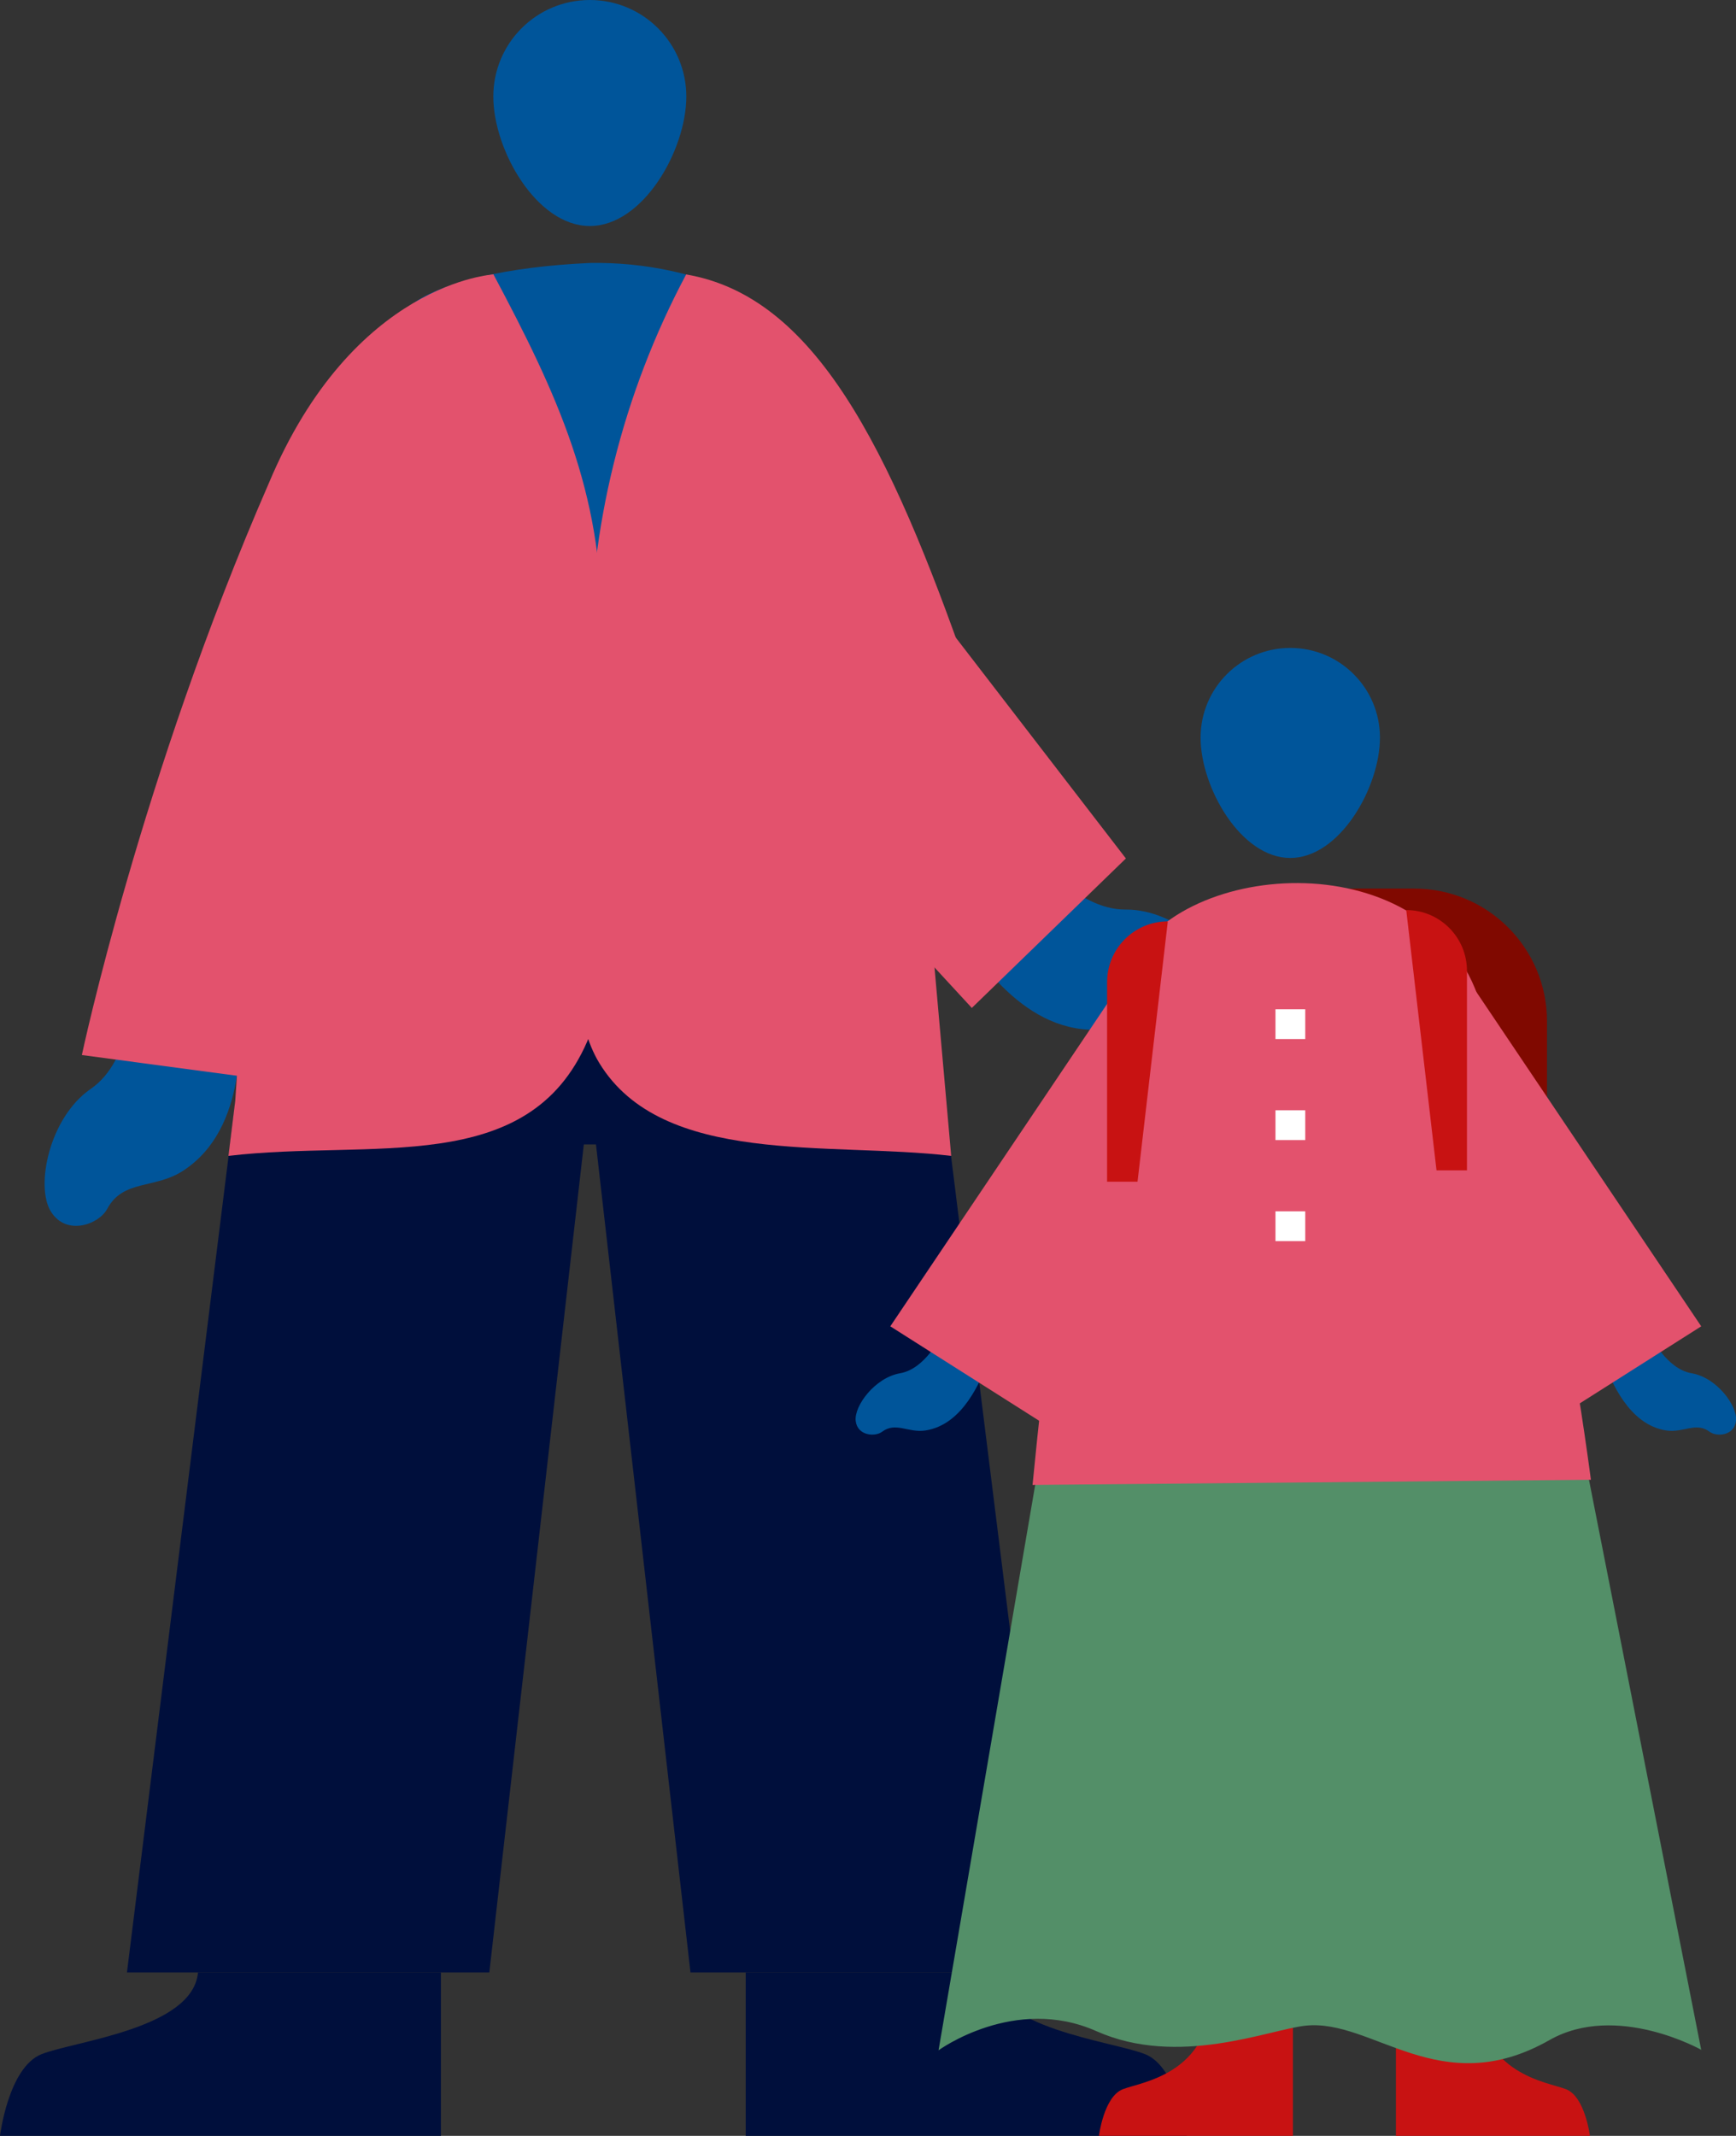 <?xml version="1.0" encoding="UTF-8"?>
<svg id="_レイヤー_2" data-name="レイヤー 2" xmlns="http://www.w3.org/2000/svg" viewBox="0 0 104.34 128.33">
  <rect x="0" y="0" width="104.34" height="128.33" fill="#333333" stroke="none"/>
  <g id="_デザイン" data-name="デザイン">
    <g>
      <path d="m77.7,53.39h7.31c4.4,0,7.97,3.57,7.97,7.97v10.83h-15.28v-18.8h0Z" fill="#800900"/>
      <path id="Path_3519" data-name="Path 3519" d="m99.22,80.28s.94,1.97,2.45,2.23c1.51.25,2.77,1.96,2.67,2.86s-1.16.97-1.58.66c-.82-.62-1.57.07-2.6-.08-2.32-.35-3.32-3.08-3.74-3.98l2.81-1.68Z" fill="#00559a"/>
      <path id="Path_3519-2" data-name="Path 3519" d="m8,59.37s-.04,4.33-2.54,6.05c-2.5,1.72-3.34,5.84-2.41,7.36.93,1.52,2.9.78,3.39-.14.96-1.8,2.89-1.18,4.6-2.32,3.88-2.56,3.38-8.31,3.39-10.27l-6.45-.68Z" fill="#00559a"/>
      <path id="Path_3519-3" data-name="Path 3519" d="m62.12,51.15s2.51,3.53,5.55,3.5c3.04-.02,6.08,2.87,6.19,4.65.11,1.78-1.93,2.3-2.86,1.83-1.82-.92-3.05.68-5.1.74-4.65.12-7.54-4.87-8.67-6.48l4.9-4.25Z" fill="#00559a"/>
      <path id="Ellipse_177" data-name="Ellipse 177" d="m35.45,0c-3.21,0-5.8,2.6-5.8,5.8,0,3.21,2.6,7.78,5.8,7.78,3.21,0,5.8-4.57,5.8-7.78,0-3.21-2.6-5.8-5.8-5.8Z" fill="#00559a"/>
      <path id="Path_2520" data-name="Path 2520" d="m15.18,57.88l5.72-33.08h29.11s5.72,33.08,5.72,33.08H15.18Z" fill="#fff"/>
      <path id="Path_2522" data-name="Path 2522" d="m57.1,37.86l10.57,13.72-9.26,8.98-11.64-12.62,10.32-10.07Z" fill="#e3526d"/>
      <path id="Path_2523" data-name="Path 2523" d="m35.09,68.76l-5.68,49.75H7.63s7.55-60.63,7.55-60.63h40.54s7.55,60.63,7.55,60.63h-21.77s-5.68-49.75-5.68-49.75h-.74Z" fill="#000f3c"/>
      <path id="Path_2524" data-name="Path 2524" d="m0,128.33s.5-4.12,2.5-4.91c2-.79,9.1-1.53,9.4-4.91h14.6v9.82H0Z" fill="#000f3c"/>
      <path id="Path_2527" data-name="Path 2527" d="m71.32,128.33s-.5-4.12-2.5-4.91c-2-.79-9.1-1.53-9.4-4.91h-14.6s0,9.82,0,9.82h26.51Z" fill="#000f3c"/>
      <path id="Path_2530" data-name="Path 2530" d="m15.18,57.88l.79-4.57h38.96s.79,4.57.79,4.57H15.18Z" fill="#800900"/>
      <path id="Path_2531" data-name="Path 2531" d="m45.03,17.88c-2.99-1.43-6.27-2.14-9.58-2.08-5.08.23-8.74,1.17-10.48,2.33l1.95,33.97h13.5s4.61-34.22,4.61-34.22Z" fill="#00559a"/>
      <path id="Path_2532" data-name="Path 2532" d="m15.92,39.63c5.02-16.33,6.06-21.83,13.74-23.14,3.84,7.21,6.54,13.05,6.5,21.21,0,5.85.99,20.59-.86,24.86-3.56,8.22-12.95,5.87-21.57,6.89l.41-3.32,1.77-26.49Z" fill="#e3526d"/>
      <path id="Path_2533" data-name="Path 2533" d="m58.23,40.53c-4.8-13.81-9.31-22.73-16.99-24.04-3.84,7.21-5.83,15.25-5.79,23.42,0,7.48-2.39,19.12.57,23.96,3.8,6.23,13.78,4.71,21.15,5.58l-1.93-21.79,3-7.12Z" fill="#e3526d"/>
      <path id="Path_2534" data-name="Path 2534" d="m26.45,66.27l2.78-31.59.44-7.4v-10.79s-8.44.44-13.52,12.56c-7.68,17.61-11.23,34.34-11.23,34.34l21.54,2.88Z" fill="#e3526d"/>
      <path id="Ellipse_177-2" data-name="Ellipse 177" d="m77.55,38.93c-2.98,0-5.39,2.41-5.39,5.39,0,2.98,2.41,7.23,5.39,7.23s5.39-4.25,5.39-7.23c0-2.98-2.41-5.39-5.39-5.39Z" fill="#00559a"/>
      <path id="Path_2524-2" data-name="Path 2524" d="m66.05,128.33s.29-2.35,1.43-2.8c1.14-.45,5.2-.87,5.37-5.73h4.86v8.53h-11.65Z" fill="#c81212"/>
      <path id="Path_2524-3" data-name="Path 2524" d="m95.56,128.33s-.29-2.35-1.43-2.8-5.2-.87-5.37-5.73h-4.86v8.53h11.65Z" fill="#c81212"/>
      <path d="m86.35,57.2s.07.02.1.04h0" fill="#bfcce0"/>
      <path d="m102.25,123.17l-6.91-35.09-32.93.02-6,35.09s4.57-3.34,9.49-1.15c4.92,2.19,10.36-.09,12.56-.33,4.05-.44,8.09,4.6,14.66.87,4.04-2.3,9.15.59,9.15.59Z" fill="#538f68"/>
      <path d="m62.06,89.22c1.45-14.86,3.33-26.82,5.76-30.97,2.59-6.49,17.62-7.88,21,1.58,1.9,5.31,4.77,13.83,6.8,29.08l-33.56.31Z" fill="#e3526d"/>
      <rect x="76.66" y="60.64" width="1.79" height="1.79" fill="#fff"/>
      <rect x="76.66" y="66.71" width="1.79" height="1.79" fill="#fff"/>
      <rect x="76.66" y="72.78" width="1.79" height="1.79" fill="#fff"/>
      <polygon points="88.09 58.64 102.25 79.69 93.09 85.5 84.32 71.63 88.09 58.64" fill="#e3526d"/>
      <path id="Path_3519-4" data-name="Path 3519" d="m56.55,80.28s-.94,1.97-2.45,2.23-2.77,1.96-2.67,2.86,1.16.97,1.58.66c.82-.62,1.57.07,2.6-.08,2.32-.35,3.32-3.08,3.74-3.98l-2.81-1.68Z" fill="#00559a"/>
      <polygon points="67.67 58.64 53.51 79.69 62.67 85.5 72.32 71.63 67.67 58.64" fill="#e3526d"/>
      <path d="m68.36,71h-1.82v-11.99c0-2.01,1.63-3.65,3.65-3.65h0l-1.82,15.64Z" fill="#c81212"/>
      <path d="m86.35,70.32h1.82s0-11.99,0-11.99c0-2.01-1.63-3.65-3.65-3.65h0l1.82,15.64Z" fill="#c81212"/>
    </g>
  </g>
</svg>